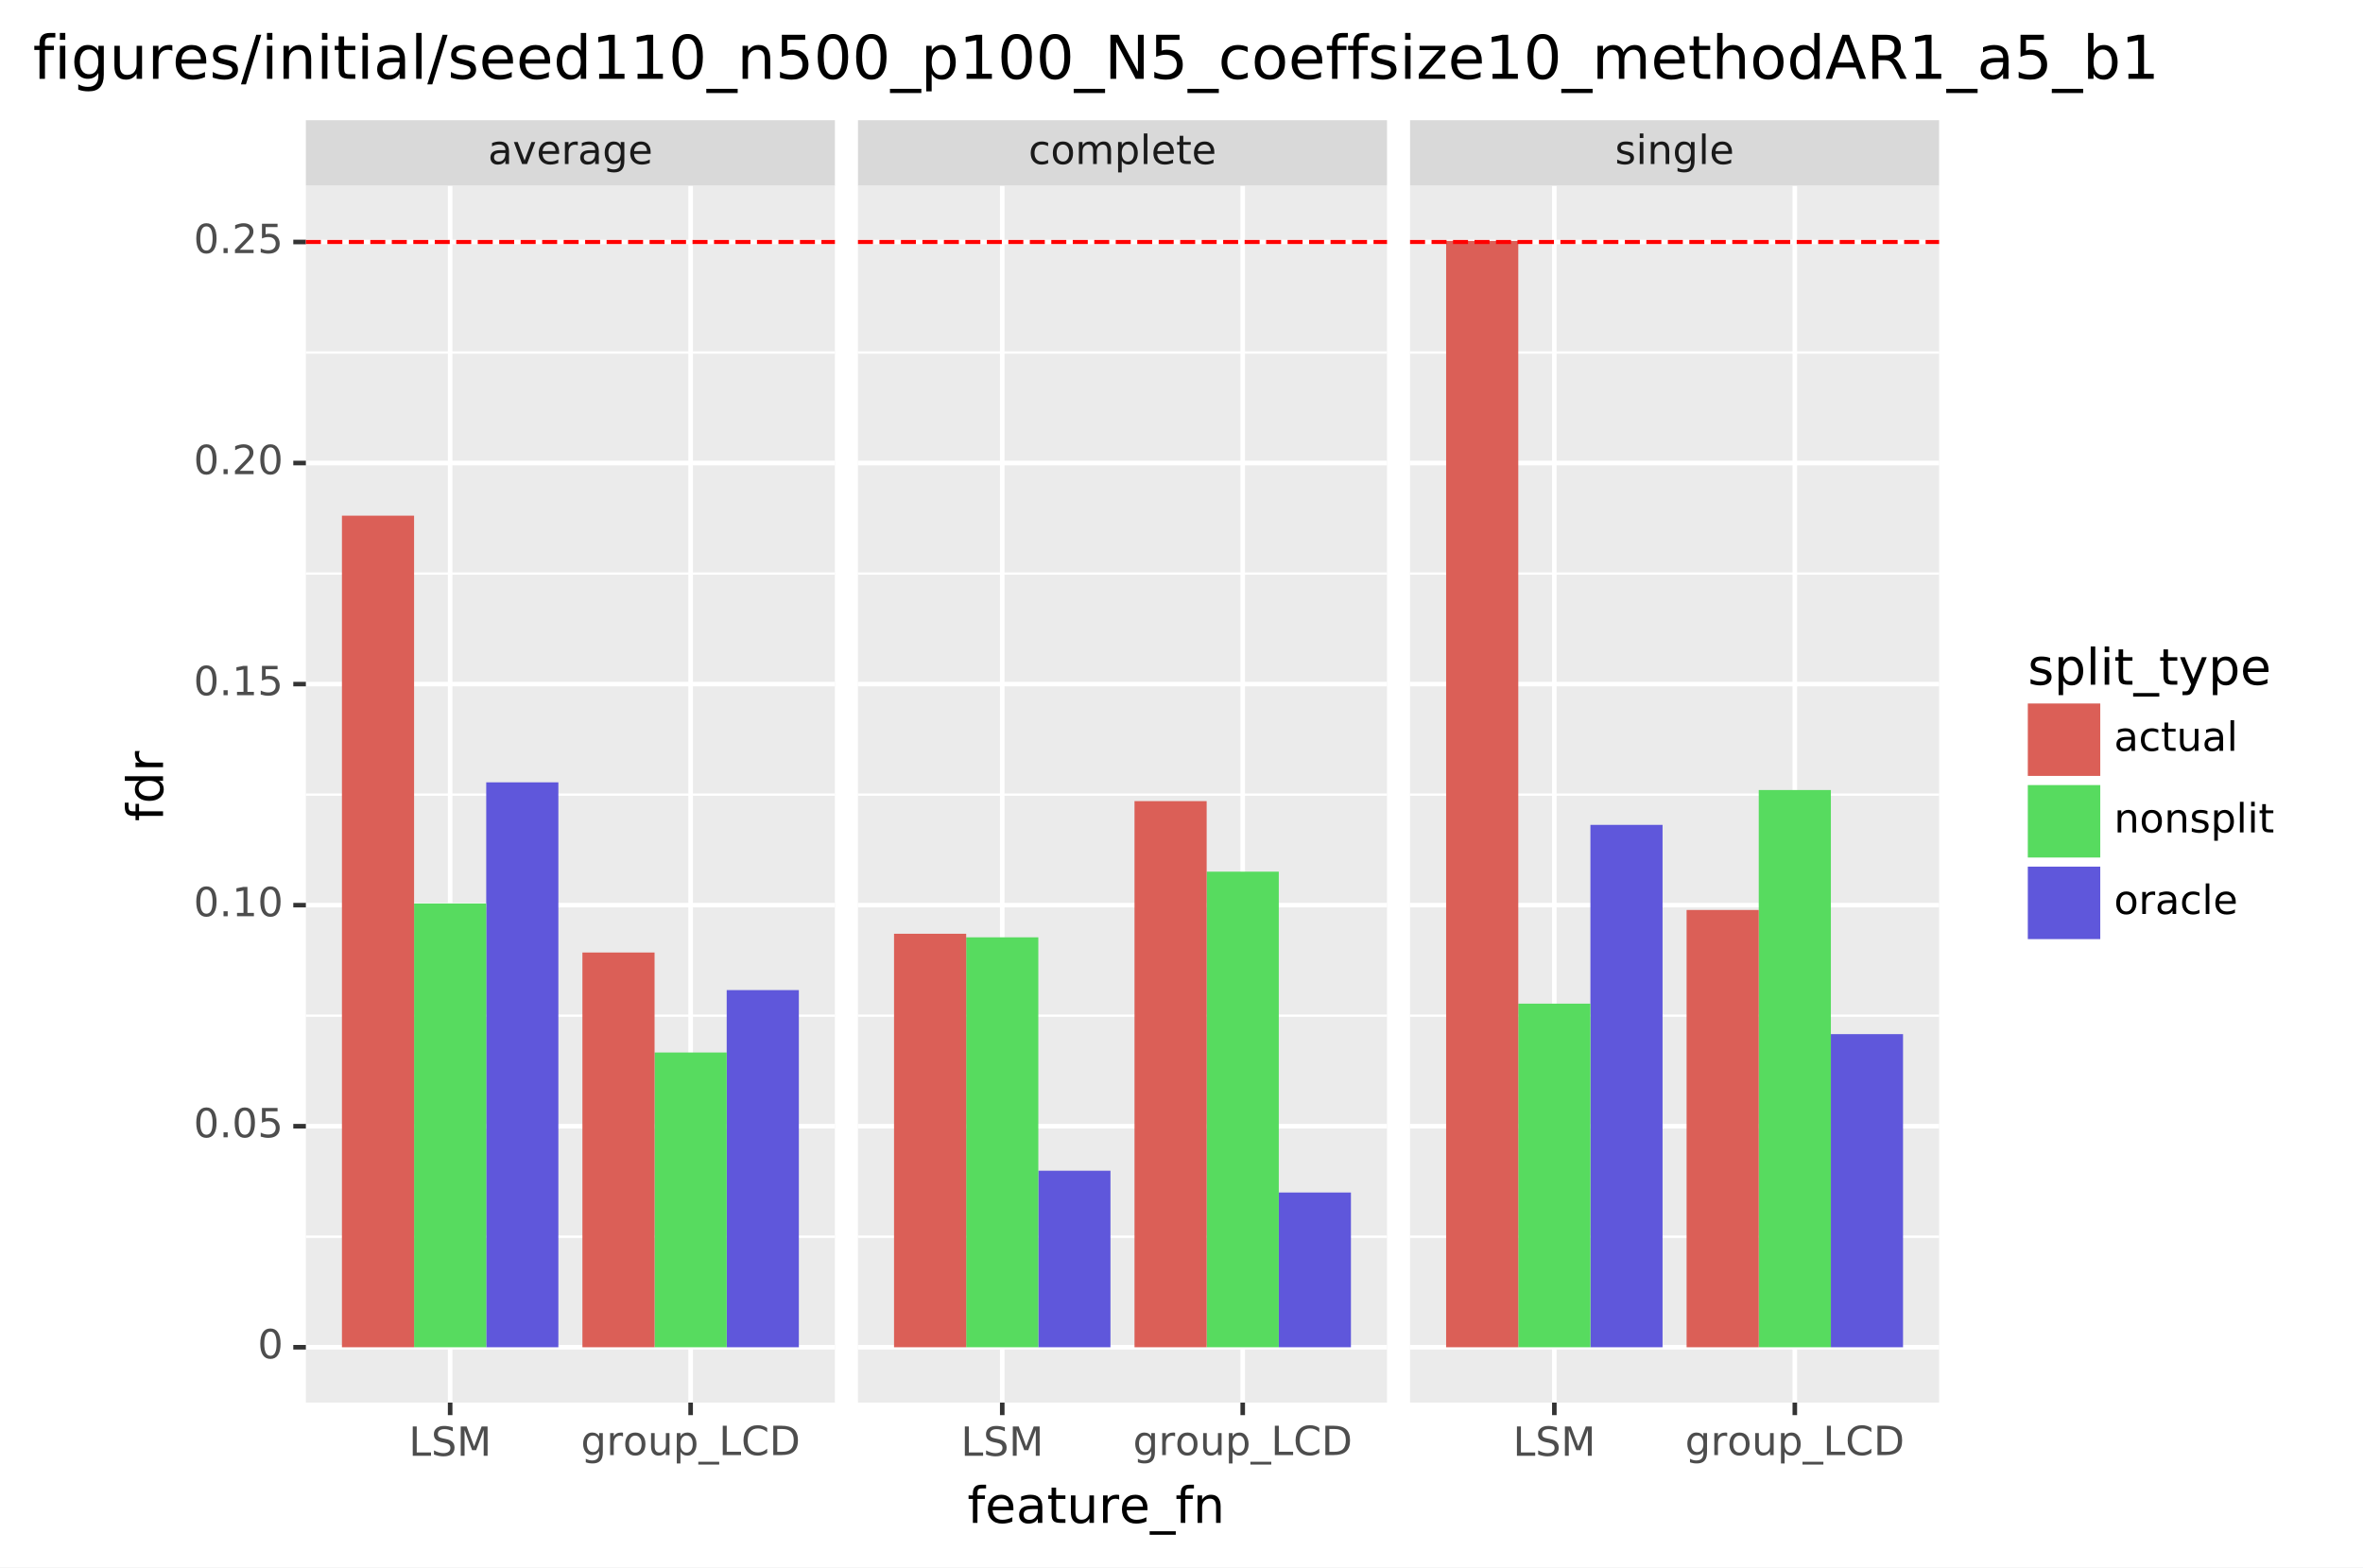 <?xml version="1.0" encoding="utf-8" standalone="no"?>
<!DOCTYPE svg PUBLIC "-//W3C//DTD SVG 1.1//EN"
  "http://www.w3.org/Graphics/SVG/1.1/DTD/svg11.dtd">
<!-- Created with matplotlib (https://matplotlib.org/) -->
<svg height="342.809pt" version="1.1" viewBox="0 0 516.69 342.809" width="516.69pt" xmlns="http://www.w3.org/2000/svg" xmlns:xlink="http://www.w3.org/1999/xlink">
 <rect x="0" y="0" width="516.69" height="342.809" fill="#808080" stroke="none"/>
 <defs>
  <style type="text/css">
*{stroke-linecap:butt;stroke-linejoin:round;}
  </style>
 </defs>
 <g id="figure_1">
  <g id="patch_1">
   <path d="M 0 342.809 
L 516.69 342.809 
L 516.69 0 
L 0 0 
z
" style="fill:#ffffff;stroke:#ffffff;stroke-linejoin:miter;"/>
  </g>
  <g id="axes_1">
   <g id="patch_2">
    <path d="M 66.881 306.701 
L 182.561 306.701 
L 182.561 40.589 
L 66.881 40.589 
z
" style="fill:#ebebeb;"/>
   </g>
   <g id="matplotlib.axis_1">
    <g id="xtick_1">
     <g id="line2d_1">
      <path clip-path="url(#p4bbcabe773)" d="M 98.43 306.701 
L 98.43 40.589 
" style="fill:none;stroke:#ffffff;"/>
     </g>
     <g id="line2d_2">
      <path d="M 98.43 306.701 
" style="fill:none;stroke:#333333;stroke-width:1.5;"/>
      <defs>
       <path d="M 0 0 
L 0 2.75 
" id="mc45e9bd223" style="stroke:#333333;"/>
      </defs>
      <g>
       <use style="fill:#333333;stroke:#333333;" x="98.43" xlink:href="#mc45e9bd223" y="306.701"/>
      </g>
     </g>
     <g id="text_1">
      <!-- LSM -->
      <defs>
       <path d="M 9.812 72.906 
L 19.672 72.906 
L 19.672 8.297 
L 55.172 8.297 
L 55.172 0 
L 9.812 0 
z
" id="DejaVuSans-76"/>
       <path d="M 53.516 70.516 
L 53.516 60.891 
Q 47.906 63.578 42.922 64.891 
Q 37.938 66.219 33.297 66.219 
Q 25.25 66.219 20.875 63.094 
Q 16.5 59.969 16.5 54.203 
Q 16.5 49.359 19.406 46.891 
Q 22.312 44.438 30.422 42.922 
L 36.375 41.703 
Q 47.406 39.594 52.656 34.297 
Q 57.906 29 57.906 20.125 
Q 57.906 9.516 50.797 4.047 
Q 43.703 -1.422 29.984 -1.422 
Q 24.812 -1.422 18.969 -0.25 
Q 13.141 0.922 6.891 3.219 
L 6.891 13.375 
Q 12.891 10.016 18.656 8.297 
Q 24.422 6.594 29.984 6.594 
Q 38.422 6.594 43.016 9.906 
Q 47.609 13.234 47.609 19.391 
Q 47.609 24.75 44.312 27.781 
Q 41.016 30.812 33.5 32.328 
L 27.484 33.5 
Q 16.453 35.688 11.516 40.375 
Q 6.594 45.062 6.594 53.422 
Q 6.594 63.094 13.406 68.656 
Q 20.219 74.219 32.172 74.219 
Q 37.312 74.219 42.625 73.281 
Q 47.953 72.359 53.516 70.516 
z
" id="DejaVuSans-83"/>
       <path d="M 9.812 72.906 
L 24.516 72.906 
L 43.109 23.297 
L 61.812 72.906 
L 76.516 72.906 
L 76.516 0 
L 66.891 0 
L 66.891 64.016 
L 48.094 14.016 
L 38.188 14.016 
L 19.391 64.016 
L 19.391 0 
L 9.812 0 
z
" id="DejaVuSans-77"/>
      </defs>
      <g style="fill:#4d4d4d;" transform="translate(89.389 318.338)scale(0.088 -0.088)">
       <use xlink:href="#DejaVuSans-76"/>
       <use x="55.713" xlink:href="#DejaVuSans-83"/>
       <use x="119.189" xlink:href="#DejaVuSans-77"/>
      </g>
     </g>
    </g>
    <g id="xtick_2">
     <g id="line2d_3">
      <path clip-path="url(#p4bbcabe773)" d="M 151.012 306.701 
L 151.012 40.589 
" style="fill:none;stroke:#ffffff;"/>
     </g>
     <g id="line2d_4">
      <path d="M 151.012 306.701 
" style="fill:none;stroke:#333333;stroke-width:1.5;"/>
      <g>
       <use style="fill:#333333;stroke:#333333;" x="151.012" xlink:href="#mc45e9bd223" y="306.701"/>
      </g>
     </g>
     <g id="text_2">
      <!-- group_LCD -->
      <defs>
       <path d="M 45.406 27.984 
Q 45.406 37.75 41.375 43.109 
Q 37.359 48.484 30.078 48.484 
Q 22.859 48.484 18.828 43.109 
Q 14.797 37.75 14.797 27.984 
Q 14.797 18.266 18.828 12.891 
Q 22.859 7.516 30.078 7.516 
Q 37.359 7.516 41.375 12.891 
Q 45.406 18.266 45.406 27.984 
z
M 54.391 6.781 
Q 54.391 -7.172 48.188 -13.984 
Q 42 -20.797 29.203 -20.797 
Q 24.469 -20.797 20.266 -20.094 
Q 16.062 -19.391 12.109 -17.922 
L 12.109 -9.188 
Q 16.062 -11.328 19.922 -12.344 
Q 23.781 -13.375 27.781 -13.375 
Q 36.625 -13.375 41.016 -8.766 
Q 45.406 -4.156 45.406 5.172 
L 45.406 9.625 
Q 42.625 4.781 38.281 2.391 
Q 33.938 0 27.875 0 
Q 17.828 0 11.672 7.656 
Q 5.516 15.328 5.516 27.984 
Q 5.516 40.672 11.672 48.328 
Q 17.828 56 27.875 56 
Q 33.938 56 38.281 53.609 
Q 42.625 51.219 45.406 46.391 
L 45.406 54.688 
L 54.391 54.688 
z
" id="DejaVuSans-103"/>
       <path d="M 41.109 46.297 
Q 39.594 47.172 37.812 47.578 
Q 36.031 48 33.891 48 
Q 26.266 48 22.188 43.047 
Q 18.109 38.094 18.109 28.812 
L 18.109 0 
L 9.078 0 
L 9.078 54.688 
L 18.109 54.688 
L 18.109 46.188 
Q 20.953 51.172 25.484 53.578 
Q 30.031 56 36.531 56 
Q 37.453 56 38.578 55.875 
Q 39.703 55.766 41.062 55.516 
z
" id="DejaVuSans-114"/>
       <path d="M 30.609 48.391 
Q 23.391 48.391 19.188 42.75 
Q 14.984 37.109 14.984 27.297 
Q 14.984 17.484 19.156 11.844 
Q 23.344 6.203 30.609 6.203 
Q 37.797 6.203 41.984 11.859 
Q 46.188 17.531 46.188 27.297 
Q 46.188 37.016 41.984 42.703 
Q 37.797 48.391 30.609 48.391 
z
M 30.609 56 
Q 42.328 56 49.016 48.375 
Q 55.719 40.766 55.719 27.297 
Q 55.719 13.875 49.016 6.219 
Q 42.328 -1.422 30.609 -1.422 
Q 18.844 -1.422 12.172 6.219 
Q 5.516 13.875 5.516 27.297 
Q 5.516 40.766 12.172 48.375 
Q 18.844 56 30.609 56 
z
" id="DejaVuSans-111"/>
       <path d="M 8.5 21.578 
L 8.5 54.688 
L 17.484 54.688 
L 17.484 21.922 
Q 17.484 14.156 20.5 10.266 
Q 23.531 6.391 29.594 6.391 
Q 36.859 6.391 41.078 11.031 
Q 45.312 15.672 45.312 23.688 
L 45.312 54.688 
L 54.297 54.688 
L 54.297 0 
L 45.312 0 
L 45.312 8.406 
Q 42.047 3.422 37.719 1 
Q 33.406 -1.422 27.688 -1.422 
Q 18.266 -1.422 13.375 4.438 
Q 8.5 10.297 8.5 21.578 
z
M 31.109 56 
z
" id="DejaVuSans-117"/>
       <path d="M 18.109 8.203 
L 18.109 -20.797 
L 9.078 -20.797 
L 9.078 54.688 
L 18.109 54.688 
L 18.109 46.391 
Q 20.953 51.266 25.266 53.625 
Q 29.594 56 35.594 56 
Q 45.562 56 51.781 48.094 
Q 58.016 40.188 58.016 27.297 
Q 58.016 14.406 51.781 6.484 
Q 45.562 -1.422 35.594 -1.422 
Q 29.594 -1.422 25.266 0.953 
Q 20.953 3.328 18.109 8.203 
z
M 48.688 27.297 
Q 48.688 37.203 44.609 42.844 
Q 40.531 48.484 33.406 48.484 
Q 26.266 48.484 22.188 42.844 
Q 18.109 37.203 18.109 27.297 
Q 18.109 17.391 22.188 11.75 
Q 26.266 6.109 33.406 6.109 
Q 40.531 6.109 44.609 11.75 
Q 48.688 17.391 48.688 27.297 
z
" id="DejaVuSans-112"/>
       <path d="M 50.984 -16.609 
L 50.984 -23.578 
L -0.984 -23.578 
L -0.984 -16.609 
z
" id="DejaVuSans-95"/>
       <path d="M 64.406 67.281 
L 64.406 56.891 
Q 59.422 61.531 53.781 63.812 
Q 48.141 66.109 41.797 66.109 
Q 29.297 66.109 22.656 58.469 
Q 16.016 50.828 16.016 36.375 
Q 16.016 21.969 22.656 14.328 
Q 29.297 6.688 41.797 6.688 
Q 48.141 6.688 53.781 8.984 
Q 59.422 11.281 64.406 15.922 
L 64.406 5.609 
Q 59.234 2.094 53.438 0.328 
Q 47.656 -1.422 41.219 -1.422 
Q 24.656 -1.422 15.125 8.703 
Q 5.609 18.844 5.609 36.375 
Q 5.609 53.953 15.125 64.078 
Q 24.656 74.219 41.219 74.219 
Q 47.75 74.219 53.531 72.484 
Q 59.328 70.75 64.406 67.281 
z
" id="DejaVuSans-67"/>
       <path d="M 19.672 64.797 
L 19.672 8.109 
L 31.594 8.109 
Q 46.688 8.109 53.688 14.938 
Q 60.688 21.781 60.688 36.531 
Q 60.688 51.172 53.688 57.984 
Q 46.688 64.797 31.594 64.797 
z
M 9.812 72.906 
L 30.078 72.906 
Q 51.266 72.906 61.172 64.094 
Q 71.094 55.281 71.094 36.531 
Q 71.094 17.672 61.125 8.828 
Q 51.172 0 30.078 0 
L 9.812 0 
z
" id="DejaVuSans-68"/>
      </defs>
      <g style="fill:#4d4d4d;" transform="translate(127.025 318.182)scale(0.088 -0.088)">
       <use xlink:href="#DejaVuSans-103"/>
       <use x="63.477" xlink:href="#DejaVuSans-114"/>
       <use x="104.559" xlink:href="#DejaVuSans-111"/>
       <use x="165.74" xlink:href="#DejaVuSans-117"/>
       <use x="229.119" xlink:href="#DejaVuSans-112"/>
       <use x="292.596" xlink:href="#DejaVuSans-95"/>
       <use x="342.596" xlink:href="#DejaVuSans-76"/>
       <use x="398.309" xlink:href="#DejaVuSans-67"/>
       <use x="468.133" xlink:href="#DejaVuSans-68"/>
      </g>
     </g>
    </g>
   </g>
   <g id="matplotlib.axis_2">
    <g id="ytick_1">
     <g id="line2d_5">
      <path clip-path="url(#p4bbcabe773)" d="M 66.881 294.605 
L 182.561 294.605 
" style="fill:none;stroke:#ffffff;"/>
     </g>
     <g id="line2d_6">
      <path d="M 66.881 294.605 
" style="fill:none;stroke:#333333;stroke-width:1.5;"/>
      <defs>
       <path d="M 0 0 
L -2.75 0 
" id="m8aabaeb63d" style="stroke:#333333;"/>
      </defs>
      <g>
       <use style="fill:#333333;stroke:#333333;" x="66.881" xlink:href="#m8aabaeb63d" y="294.605"/>
      </g>
     </g>
     <g id="text_3">
      <!-- 0 -->
      <defs>
       <path d="M 31.781 66.406 
Q 24.172 66.406 20.328 58.906 
Q 16.5 51.422 16.5 36.375 
Q 16.5 21.391 20.328 13.891 
Q 24.172 6.391 31.781 6.391 
Q 39.453 6.391 43.281 13.891 
Q 47.125 21.391 47.125 36.375 
Q 47.125 51.422 43.281 58.906 
Q 39.453 66.406 31.781 66.406 
z
M 31.781 74.219 
Q 44.047 74.219 50.516 64.516 
Q 56.984 54.828 56.984 36.375 
Q 56.984 17.969 50.516 8.266 
Q 44.047 -1.422 31.781 -1.422 
Q 19.531 -1.422 13.062 8.266 
Q 6.594 17.969 6.594 36.375 
Q 6.594 54.828 13.062 64.516 
Q 19.531 74.219 31.781 74.219 
z
" id="DejaVuSans-48"/>
      </defs>
      <g style="fill:#4d4d4d;" transform="translate(56.332 297.033)scale(0.088 -0.088)">
       <use xlink:href="#DejaVuSans-48"/>
      </g>
     </g>
    </g>
    <g id="ytick_2">
     <g id="line2d_7">
      <path clip-path="url(#p4bbcabe773)" d="M 66.881 246.267 
L 182.561 246.267 
" style="fill:none;stroke:#ffffff;"/>
     </g>
     <g id="line2d_8">
      <path d="M 66.881 246.267 
" style="fill:none;stroke:#333333;stroke-width:1.5;"/>
      <g>
       <use style="fill:#333333;stroke:#333333;" x="66.881" xlink:href="#m8aabaeb63d" y="246.267"/>
      </g>
     </g>
     <g id="text_4">
      <!-- 0.05 -->
      <defs>
       <path d="M 10.688 12.406 
L 21 12.406 
L 21 0 
L 10.688 0 
z
" id="DejaVuSans-46"/>
       <path d="M 10.797 72.906 
L 49.516 72.906 
L 49.516 64.594 
L 19.828 64.594 
L 19.828 46.734 
Q 21.969 47.469 24.109 47.828 
Q 26.266 48.188 28.422 48.188 
Q 40.625 48.188 47.75 41.5 
Q 54.891 34.812 54.891 23.391 
Q 54.891 11.625 47.562 5.094 
Q 40.234 -1.422 26.906 -1.422 
Q 22.312 -1.422 17.547 -0.641 
Q 12.797 0.141 7.719 1.703 
L 7.719 11.625 
Q 12.109 9.234 16.797 8.062 
Q 21.484 6.891 26.703 6.891 
Q 35.156 6.891 40.078 11.328 
Q 45.016 15.766 45.016 23.391 
Q 45.016 31 40.078 35.438 
Q 35.156 39.891 26.703 39.891 
Q 22.75 39.891 18.812 39.016 
Q 14.891 38.141 10.797 36.281 
z
" id="DejaVuSans-53"/>
      </defs>
      <g style="fill:#4d4d4d;" transform="translate(42.337 248.695)scale(0.088 -0.088)">
       <use xlink:href="#DejaVuSans-48"/>
       <use x="63.623" xlink:href="#DejaVuSans-46"/>
       <use x="95.41" xlink:href="#DejaVuSans-48"/>
       <use x="159.033" xlink:href="#DejaVuSans-53"/>
      </g>
     </g>
    </g>
    <g id="ytick_3">
     <g id="line2d_9">
      <path clip-path="url(#p4bbcabe773)" d="M 66.881 197.929 
L 182.561 197.929 
" style="fill:none;stroke:#ffffff;"/>
     </g>
     <g id="line2d_10">
      <path d="M 66.881 197.929 
" style="fill:none;stroke:#333333;stroke-width:1.5;"/>
      <g>
       <use style="fill:#333333;stroke:#333333;" x="66.881" xlink:href="#m8aabaeb63d" y="197.929"/>
      </g>
     </g>
     <g id="text_5">
      <!-- 0.10 -->
      <defs>
       <path d="M 12.406 8.297 
L 28.516 8.297 
L 28.516 63.922 
L 10.984 60.406 
L 10.984 69.391 
L 28.422 72.906 
L 38.281 72.906 
L 38.281 8.297 
L 54.391 8.297 
L 54.391 0 
L 12.406 0 
z
" id="DejaVuSans-49"/>
      </defs>
      <g style="fill:#4d4d4d;" transform="translate(42.337 200.357)scale(0.088 -0.088)">
       <use xlink:href="#DejaVuSans-48"/>
       <use x="63.623" xlink:href="#DejaVuSans-46"/>
       <use x="95.41" xlink:href="#DejaVuSans-49"/>
       <use x="159.033" xlink:href="#DejaVuSans-48"/>
      </g>
     </g>
    </g>
    <g id="ytick_4">
     <g id="line2d_11">
      <path clip-path="url(#p4bbcabe773)" d="M 66.881 149.591 
L 182.561 149.591 
" style="fill:none;stroke:#ffffff;"/>
     </g>
     <g id="line2d_12">
      <path d="M 66.881 149.591 
" style="fill:none;stroke:#333333;stroke-width:1.5;"/>
      <g>
       <use style="fill:#333333;stroke:#333333;" x="66.881" xlink:href="#m8aabaeb63d" y="149.591"/>
      </g>
     </g>
     <g id="text_6">
      <!-- 0.15 -->
      <g style="fill:#4d4d4d;" transform="translate(42.337 152.019)scale(0.088 -0.088)">
       <use xlink:href="#DejaVuSans-48"/>
       <use x="63.623" xlink:href="#DejaVuSans-46"/>
       <use x="95.41" xlink:href="#DejaVuSans-49"/>
       <use x="159.033" xlink:href="#DejaVuSans-53"/>
      </g>
     </g>
    </g>
    <g id="ytick_5">
     <g id="line2d_13">
      <path clip-path="url(#p4bbcabe773)" d="M 66.881 101.253 
L 182.561 101.253 
" style="fill:none;stroke:#ffffff;"/>
     </g>
     <g id="line2d_14">
      <path d="M 66.881 101.253 
" style="fill:none;stroke:#333333;stroke-width:1.5;"/>
      <g>
       <use style="fill:#333333;stroke:#333333;" x="66.881" xlink:href="#m8aabaeb63d" y="101.253"/>
      </g>
     </g>
     <g id="text_7">
      <!-- 0.20 -->
      <defs>
       <path d="M 19.188 8.297 
L 53.609 8.297 
L 53.609 0 
L 7.328 0 
L 7.328 8.297 
Q 12.938 14.109 22.625 23.891 
Q 32.328 33.688 34.812 36.531 
Q 39.547 41.844 41.422 45.531 
Q 43.312 49.219 43.312 52.781 
Q 43.312 58.594 39.234 62.25 
Q 35.156 65.922 28.609 65.922 
Q 23.969 65.922 18.812 64.312 
Q 13.672 62.703 7.812 59.422 
L 7.812 69.391 
Q 13.766 71.781 18.938 73 
Q 24.125 74.219 28.422 74.219 
Q 39.75 74.219 46.484 68.547 
Q 53.219 62.891 53.219 53.422 
Q 53.219 48.922 51.531 44.891 
Q 49.859 40.875 45.406 35.406 
Q 44.188 33.984 37.641 27.219 
Q 31.109 20.453 19.188 8.297 
z
" id="DejaVuSans-50"/>
      </defs>
      <g style="fill:#4d4d4d;" transform="translate(42.337 103.681)scale(0.088 -0.088)">
       <use xlink:href="#DejaVuSans-48"/>
       <use x="63.623" xlink:href="#DejaVuSans-46"/>
       <use x="95.41" xlink:href="#DejaVuSans-50"/>
       <use x="159.033" xlink:href="#DejaVuSans-48"/>
      </g>
     </g>
    </g>
    <g id="ytick_6">
     <g id="line2d_15">
      <path clip-path="url(#p4bbcabe773)" d="M 66.881 52.915 
L 182.561 52.915 
" style="fill:none;stroke:#ffffff;"/>
     </g>
     <g id="line2d_16">
      <path d="M 66.881 52.915 
" style="fill:none;stroke:#333333;stroke-width:1.5;"/>
      <g>
       <use style="fill:#333333;stroke:#333333;" x="66.881" xlink:href="#m8aabaeb63d" y="52.915"/>
      </g>
     </g>
     <g id="text_8">
      <!-- 0.25 -->
      <g style="fill:#4d4d4d;" transform="translate(42.337 55.343)scale(0.088 -0.088)">
       <use xlink:href="#DejaVuSans-48"/>
       <use x="63.623" xlink:href="#DejaVuSans-46"/>
       <use x="95.41" xlink:href="#DejaVuSans-50"/>
       <use x="159.033" xlink:href="#DejaVuSans-53"/>
      </g>
     </g>
    </g>
    <g id="ytick_7">
     <g id="line2d_17">
      <path clip-path="url(#p4bbcabe773)" d="M 66.881 270.436 
L 182.561 270.436 
" style="fill:none;stroke:#ffffff;stroke-width:0.5;"/>
     </g>
    </g>
    <g id="ytick_8">
     <g id="line2d_18">
      <path clip-path="url(#p4bbcabe773)" d="M 66.881 222.098 
L 182.561 222.098 
" style="fill:none;stroke:#ffffff;stroke-width:0.5;"/>
     </g>
    </g>
    <g id="ytick_9">
     <g id="line2d_19">
      <path clip-path="url(#p4bbcabe773)" d="M 66.881 173.76 
L 182.561 173.76 
" style="fill:none;stroke:#ffffff;stroke-width:0.5;"/>
     </g>
    </g>
    <g id="ytick_10">
     <g id="line2d_20">
      <path clip-path="url(#p4bbcabe773)" d="M 66.881 125.422 
L 182.561 125.422 
" style="fill:none;stroke:#ffffff;stroke-width:0.5;"/>
     </g>
    </g>
    <g id="ytick_11">
     <g id="line2d_21">
      <path clip-path="url(#p4bbcabe773)" d="M 66.881 77.084 
L 182.561 77.084 
" style="fill:none;stroke:#ffffff;stroke-width:0.5;"/>
     </g>
    </g>
    <g id="text_9">
     <!-- fdr -->
     <defs>
      <path d="M 37.109 75.984 
L 37.109 68.5 
L 28.516 68.5 
Q 23.688 68.5 21.797 66.547 
Q 19.922 64.594 19.922 59.516 
L 19.922 54.688 
L 34.719 54.688 
L 34.719 47.703 
L 19.922 47.703 
L 19.922 0 
L 10.891 0 
L 10.891 47.703 
L 2.297 47.703 
L 2.297 54.688 
L 10.891 54.688 
L 10.891 58.5 
Q 10.891 67.625 15.141 71.797 
Q 19.391 75.984 28.609 75.984 
z
" id="DejaVuSans-102"/>
      <path d="M 45.406 46.391 
L 45.406 75.984 
L 54.391 75.984 
L 54.391 0 
L 45.406 0 
L 45.406 8.203 
Q 42.578 3.328 38.25 0.953 
Q 33.938 -1.422 27.875 -1.422 
Q 17.969 -1.422 11.734 6.484 
Q 5.516 14.406 5.516 27.297 
Q 5.516 40.188 11.734 48.094 
Q 17.969 56 27.875 56 
Q 33.938 56 38.25 53.625 
Q 42.578 51.266 45.406 46.391 
z
M 14.797 27.297 
Q 14.797 17.391 18.875 11.75 
Q 22.953 6.109 30.078 6.109 
Q 37.203 6.109 41.297 11.75 
Q 45.406 17.391 45.406 27.297 
Q 45.406 37.203 41.297 42.844 
Q 37.203 48.484 30.078 48.484 
Q 22.953 48.484 18.875 42.844 
Q 14.797 37.203 14.797 27.297 
z
" id="DejaVuSans-100"/>
     </defs>
     <g transform="translate(35.649 179.606)rotate(-90)scale(0.11 -0.11)">
      <use xlink:href="#DejaVuSans-102"/>
      <use x="35.205" xlink:href="#DejaVuSans-100"/>
      <use x="98.682" xlink:href="#DejaVuSans-114"/>
     </g>
    </g>
   </g>
   <g id="PolyCollection_1">
    <path clip-path="url(#p4bbcabe773)" d="M 106.317 294.605 
L 106.317 171.075 
L 122.092 171.075 
L 122.092 294.605 
z
" style="fill:#5f57db;"/>
    <path clip-path="url(#p4bbcabe773)" d="M 90.543 294.605 
L 90.543 197.563 
L 106.317 197.563 
L 106.317 294.605 
z
" style="fill:#57db5f;"/>
    <path clip-path="url(#p4bbcabe773)" d="M 74.768 294.605 
L 74.768 112.762 
L 90.543 112.762 
L 90.543 294.605 
z
" style="fill:#db5f57;"/>
    <path clip-path="url(#p4bbcabe773)" d="M 158.899 294.605 
L 158.899 216.505 
L 174.674 216.505 
L 174.674 294.605 
z
" style="fill:#5f57db;"/>
    <path clip-path="url(#p4bbcabe773)" d="M 143.125 294.605 
L 143.125 230.154 
L 158.899 230.154 
L 158.899 294.605 
z
" style="fill:#57db5f;"/>
    <path clip-path="url(#p4bbcabe773)" d="M 127.35 294.605 
L 127.35 208.287 
L 143.125 208.287 
L 143.125 294.605 
z
" style="fill:#db5f57;"/>
   </g>
   <g id="LineCollection_1">
    <path clip-path="url(#p4bbcabe773)" d="M 66.881 52.915 
L 182.561 52.915 
" style="fill:none;stroke:#ff0000;stroke-dasharray:3.279,1.418;stroke-dashoffset:0;stroke-width:0.886;"/>
   </g>
   <g id="patch_3">
    <path d="M 66.881 40.589 
L 182.561 40.589 
L 182.561 26.289 
L 66.881 26.289 
z
" style="fill:#d9d9d9;"/>
   </g>
   <g id="text_10">
    <!-- average -->
    <defs>
     <path d="M 34.281 27.484 
Q 23.391 27.484 19.188 25 
Q 14.984 22.516 14.984 16.5 
Q 14.984 11.719 18.141 8.906 
Q 21.297 6.109 26.703 6.109 
Q 34.188 6.109 38.703 11.406 
Q 43.219 16.703 43.219 25.484 
L 43.219 27.484 
z
M 52.203 31.203 
L 52.203 0 
L 43.219 0 
L 43.219 8.297 
Q 40.141 3.328 35.547 0.953 
Q 30.953 -1.422 24.312 -1.422 
Q 15.922 -1.422 10.953 3.297 
Q 6 8.016 6 15.922 
Q 6 25.141 12.172 29.828 
Q 18.359 34.516 30.609 34.516 
L 43.219 34.516 
L 43.219 35.406 
Q 43.219 41.609 39.141 45 
Q 35.062 48.391 27.688 48.391 
Q 23 48.391 18.547 47.266 
Q 14.109 46.141 10.016 43.891 
L 10.016 52.203 
Q 14.938 54.109 19.578 55.047 
Q 24.219 56 28.609 56 
Q 40.484 56 46.344 49.844 
Q 52.203 43.703 52.203 31.203 
z
" id="DejaVuSans-97"/>
     <path d="M 2.984 54.688 
L 12.5 54.688 
L 29.594 8.797 
L 46.688 54.688 
L 56.203 54.688 
L 35.688 0 
L 23.484 0 
z
" id="DejaVuSans-118"/>
     <path d="M 56.203 29.594 
L 56.203 25.203 
L 14.891 25.203 
Q 15.484 15.922 20.484 11.062 
Q 25.484 6.203 34.422 6.203 
Q 39.594 6.203 44.453 7.469 
Q 49.312 8.734 54.109 11.281 
L 54.109 2.781 
Q 49.266 0.734 44.188 -0.344 
Q 39.109 -1.422 33.891 -1.422 
Q 20.797 -1.422 13.156 6.188 
Q 5.516 13.812 5.516 26.812 
Q 5.516 40.234 12.766 48.109 
Q 20.016 56 32.328 56 
Q 43.359 56 49.781 48.891 
Q 56.203 41.797 56.203 29.594 
z
M 47.219 32.234 
Q 47.125 39.594 43.094 43.984 
Q 39.062 48.391 32.422 48.391 
Q 24.906 48.391 20.391 44.141 
Q 15.875 39.891 15.188 32.172 
z
" id="DejaVuSans-101"/>
    </defs>
    <g style="fill:#1a1a1a;" transform="translate(106.707 35.867)scale(0.088 -0.088)">
     <use xlink:href="#DejaVuSans-97"/>
     <use x="61.279" xlink:href="#DejaVuSans-118"/>
     <use x="120.459" xlink:href="#DejaVuSans-101"/>
     <use x="181.982" xlink:href="#DejaVuSans-114"/>
     <use x="223.096" xlink:href="#DejaVuSans-97"/>
     <use x="284.375" xlink:href="#DejaVuSans-103"/>
     <use x="347.852" xlink:href="#DejaVuSans-101"/>
    </g>
   </g>
   <g id="patch_4">
    <path d="M 431.201 217.553 
L 509.49 217.553 
L 509.49 126.281 
L 431.201 126.281 
z
" style="fill:#ffffff;"/>
   </g>
   <g id="text_11">
    <!-- split_type -->
    <defs>
     <path d="M 44.281 53.078 
L 44.281 44.578 
Q 40.484 46.531 36.375 47.5 
Q 32.281 48.484 27.875 48.484 
Q 21.188 48.484 17.844 46.438 
Q 14.5 44.391 14.5 40.281 
Q 14.5 37.156 16.891 35.375 
Q 19.281 33.594 26.516 31.984 
L 29.594 31.297 
Q 39.156 29.25 43.188 25.516 
Q 47.219 21.781 47.219 15.094 
Q 47.219 7.469 41.188 3.016 
Q 35.156 -1.422 24.609 -1.422 
Q 20.219 -1.422 15.453 -0.562 
Q 10.688 0.297 5.422 2 
L 5.422 11.281 
Q 10.406 8.688 15.234 7.391 
Q 20.062 6.109 24.812 6.109 
Q 31.156 6.109 34.562 8.281 
Q 37.984 10.453 37.984 14.406 
Q 37.984 18.062 35.516 20.016 
Q 33.062 21.969 24.703 23.781 
L 21.578 24.516 
Q 13.234 26.266 9.516 29.906 
Q 5.812 33.547 5.812 39.891 
Q 5.812 47.609 11.281 51.797 
Q 16.75 56 26.812 56 
Q 31.781 56 36.172 55.266 
Q 40.578 54.547 44.281 53.078 
z
" id="DejaVuSans-115"/>
     <path d="M 9.422 75.984 
L 18.406 75.984 
L 18.406 0 
L 9.422 0 
z
" id="DejaVuSans-108"/>
     <path d="M 9.422 54.688 
L 18.406 54.688 
L 18.406 0 
L 9.422 0 
z
M 9.422 75.984 
L 18.406 75.984 
L 18.406 64.594 
L 9.422 64.594 
z
" id="DejaVuSans-105"/>
     <path d="M 18.312 70.219 
L 18.312 54.688 
L 36.812 54.688 
L 36.812 47.703 
L 18.312 47.703 
L 18.312 18.016 
Q 18.312 11.328 20.141 9.422 
Q 21.969 7.516 27.594 7.516 
L 36.812 7.516 
L 36.812 0 
L 27.594 0 
Q 17.188 0 13.234 3.875 
Q 9.281 7.766 9.281 18.016 
L 9.281 47.703 
L 2.688 47.703 
L 2.688 54.688 
L 9.281 54.688 
L 9.281 70.219 
z
" id="DejaVuSans-116"/>
     <path d="M 32.172 -5.078 
Q 28.375 -14.844 24.75 -17.812 
Q 21.141 -20.797 15.094 -20.797 
L 7.906 -20.797 
L 7.906 -13.281 
L 13.188 -13.281 
Q 16.891 -13.281 18.938 -11.516 
Q 21 -9.766 23.484 -3.219 
L 25.094 0.875 
L 2.984 54.688 
L 12.5 54.688 
L 29.594 11.922 
L 46.688 54.688 
L 56.203 54.688 
z
" id="DejaVuSans-121"/>
    </defs>
    <g transform="translate(443.401 149.722)scale(0.11 -0.11)">
     <use xlink:href="#DejaVuSans-115"/>
     <use x="52.1" xlink:href="#DejaVuSans-112"/>
     <use x="115.576" xlink:href="#DejaVuSans-108"/>
     <use x="143.359" xlink:href="#DejaVuSans-105"/>
     <use x="171.143" xlink:href="#DejaVuSans-116"/>
     <use x="210.352" xlink:href="#DejaVuSans-95"/>
     <use x="260.352" xlink:href="#DejaVuSans-116"/>
     <use x="299.561" xlink:href="#DejaVuSans-121"/>
     <use x="358.74" xlink:href="#DejaVuSans-112"/>
     <use x="422.217" xlink:href="#DejaVuSans-101"/>
    </g>
   </g>
   <g id="patch_5">
    <path clip-path="url(#p578713d238)" d="M 443.401 169.673 
L 459.241 169.673 
L 459.241 153.833 
L 443.401 153.833 
z
" style="fill:#f2f2f2;"/>
   </g>
   <g id="patch_6">
    <path clip-path="url(#p578713d238)" d="M 443.401 169.673 
L 459.241 169.673 
L 459.241 153.833 
L 443.401 153.833 
z
" style="fill:#db5f57;"/>
   </g>
   <g id="text_12">
    <!-- actual -->
    <defs>
     <path d="M 48.781 52.594 
L 48.781 44.188 
Q 44.969 46.297 41.141 47.344 
Q 37.312 48.391 33.406 48.391 
Q 24.656 48.391 19.812 42.844 
Q 14.984 37.312 14.984 27.297 
Q 14.984 17.281 19.812 11.734 
Q 24.656 6.203 33.406 6.203 
Q 37.312 6.203 41.141 7.25 
Q 44.969 8.297 48.781 10.406 
L 48.781 2.094 
Q 45.016 0.344 40.984 -0.531 
Q 36.969 -1.422 32.422 -1.422 
Q 20.062 -1.422 12.781 6.344 
Q 5.516 14.109 5.516 27.297 
Q 5.516 40.672 12.859 48.328 
Q 20.219 56 33.016 56 
Q 37.156 56 41.109 55.141 
Q 45.062 54.297 48.781 52.594 
z
" id="DejaVuSans-99"/>
    </defs>
    <g transform="translate(462.241 164.181)scale(0.088 -0.088)">
     <use xlink:href="#DejaVuSans-97"/>
     <use x="61.279" xlink:href="#DejaVuSans-99"/>
     <use x="116.26" xlink:href="#DejaVuSans-116"/>
     <use x="155.469" xlink:href="#DejaVuSans-117"/>
     <use x="218.848" xlink:href="#DejaVuSans-97"/>
     <use x="280.127" xlink:href="#DejaVuSans-108"/>
    </g>
   </g>
   <g id="patch_7">
    <path clip-path="url(#p0f1df11edd)" d="M 443.401 187.513 
L 459.241 187.513 
L 459.241 171.673 
L 443.401 171.673 
z
" style="fill:#f2f2f2;"/>
   </g>
   <g id="patch_8">
    <path clip-path="url(#p0f1df11edd)" d="M 443.401 187.513 
L 459.241 187.513 
L 459.241 171.673 
L 443.401 171.673 
z
" style="fill:#57db5f;"/>
   </g>
   <g id="text_13">
    <!-- nonsplit -->
    <defs>
     <path d="M 54.891 33.016 
L 54.891 0 
L 45.906 0 
L 45.906 32.719 
Q 45.906 40.484 42.875 44.328 
Q 39.844 48.188 33.797 48.188 
Q 26.516 48.188 22.312 43.547 
Q 18.109 38.922 18.109 30.906 
L 18.109 0 
L 9.078 0 
L 9.078 54.688 
L 18.109 54.688 
L 18.109 46.188 
Q 21.344 51.125 25.703 53.562 
Q 30.078 56 35.797 56 
Q 45.219 56 50.047 50.172 
Q 54.891 44.344 54.891 33.016 
z
" id="DejaVuSans-110"/>
    </defs>
    <g transform="translate(462.241 182.021)scale(0.088 -0.088)">
     <use xlink:href="#DejaVuSans-110"/>
     <use x="63.379" xlink:href="#DejaVuSans-111"/>
     <use x="124.561" xlink:href="#DejaVuSans-110"/>
     <use x="187.939" xlink:href="#DejaVuSans-115"/>
     <use x="240.039" xlink:href="#DejaVuSans-112"/>
     <use x="303.516" xlink:href="#DejaVuSans-108"/>
     <use x="331.299" xlink:href="#DejaVuSans-105"/>
     <use x="359.082" xlink:href="#DejaVuSans-116"/>
    </g>
   </g>
   <g id="patch_9">
    <path clip-path="url(#p2a810b28fa)" d="M 443.401 205.353 
L 459.241 205.353 
L 459.241 189.513 
L 443.401 189.513 
z
" style="fill:#f2f2f2;"/>
   </g>
   <g id="patch_10">
    <path clip-path="url(#p2a810b28fa)" d="M 443.401 205.353 
L 459.241 205.353 
L 459.241 189.513 
L 443.401 189.513 
z
" style="fill:#5f57db;"/>
   </g>
   <g id="text_14">
    <!-- oracle -->
    <g transform="translate(462.241 199.861)scale(0.088 -0.088)">
     <use xlink:href="#DejaVuSans-111"/>
     <use x="61.182" xlink:href="#DejaVuSans-114"/>
     <use x="102.295" xlink:href="#DejaVuSans-97"/>
     <use x="163.574" xlink:href="#DejaVuSans-99"/>
     <use x="218.555" xlink:href="#DejaVuSans-108"/>
     <use x="246.338" xlink:href="#DejaVuSans-101"/>
    </g>
   </g>
  </g>
  <g id="axes_2">
   <g id="patch_11">
    <path d="M 187.601 306.701 
L 303.281 306.701 
L 303.281 40.589 
L 187.601 40.589 
z
" style="fill:#ebebeb;"/>
   </g>
   <g id="matplotlib.axis_3">
    <g id="xtick_3">
     <g id="line2d_22">
      <path clip-path="url(#p294f21203f)" d="M 219.15 306.701 
L 219.15 40.589 
" style="fill:none;stroke:#ffffff;stroke-linecap:square;"/>
     </g>
     <g id="line2d_23">
      <path d="M 219.15 306.701 
" style="fill:none;stroke:#333333;stroke-linecap:square;stroke-width:1.5;"/>
      <g>
       <use style="fill:#333333;stroke:#333333;" x="219.15" xlink:href="#mc45e9bd223" y="306.701"/>
      </g>
     </g>
     <g id="text_15">
      <!-- LSM -->
      <g style="fill:#4d4d4d;" transform="translate(210.109 318.338)scale(0.088 -0.088)">
       <use xlink:href="#DejaVuSans-76"/>
       <use x="55.713" xlink:href="#DejaVuSans-83"/>
       <use x="119.189" xlink:href="#DejaVuSans-77"/>
      </g>
     </g>
    </g>
    <g id="xtick_4">
     <g id="line2d_24">
      <path clip-path="url(#p294f21203f)" d="M 271.732 306.701 
L 271.732 40.589 
" style="fill:none;stroke:#ffffff;stroke-linecap:square;"/>
     </g>
     <g id="line2d_25">
      <path d="M 271.732 306.701 
" style="fill:none;stroke:#333333;stroke-linecap:square;stroke-width:1.5;"/>
      <g>
       <use style="fill:#333333;stroke:#333333;" x="271.732" xlink:href="#mc45e9bd223" y="306.701"/>
      </g>
     </g>
     <g id="text_16">
      <!-- group_LCD -->
      <g style="fill:#4d4d4d;" transform="translate(247.745 318.182)scale(0.088 -0.088)">
       <use xlink:href="#DejaVuSans-103"/>
       <use x="63.477" xlink:href="#DejaVuSans-114"/>
       <use x="104.559" xlink:href="#DejaVuSans-111"/>
       <use x="165.74" xlink:href="#DejaVuSans-117"/>
       <use x="229.119" xlink:href="#DejaVuSans-112"/>
       <use x="292.596" xlink:href="#DejaVuSans-95"/>
       <use x="342.596" xlink:href="#DejaVuSans-76"/>
       <use x="398.309" xlink:href="#DejaVuSans-67"/>
       <use x="468.133" xlink:href="#DejaVuSans-68"/>
      </g>
     </g>
    </g>
   </g>
   <g id="matplotlib.axis_4">
    <g id="ytick_12">
     <g id="line2d_26">
      <path clip-path="url(#p294f21203f)" d="M 187.601 294.605 
L 303.281 294.605 
" style="fill:none;stroke:#ffffff;stroke-linecap:square;"/>
     </g>
    </g>
    <g id="ytick_13">
     <g id="line2d_27">
      <path clip-path="url(#p294f21203f)" d="M 187.601 246.267 
L 303.281 246.267 
" style="fill:none;stroke:#ffffff;stroke-linecap:square;"/>
     </g>
    </g>
    <g id="ytick_14">
     <g id="line2d_28">
      <path clip-path="url(#p294f21203f)" d="M 187.601 197.929 
L 303.281 197.929 
" style="fill:none;stroke:#ffffff;stroke-linecap:square;"/>
     </g>
    </g>
    <g id="ytick_15">
     <g id="line2d_29">
      <path clip-path="url(#p294f21203f)" d="M 187.601 149.591 
L 303.281 149.591 
" style="fill:none;stroke:#ffffff;stroke-linecap:square;"/>
     </g>
    </g>
    <g id="ytick_16">
     <g id="line2d_30">
      <path clip-path="url(#p294f21203f)" d="M 187.601 101.253 
L 303.281 101.253 
" style="fill:none;stroke:#ffffff;stroke-linecap:square;"/>
     </g>
    </g>
    <g id="ytick_17">
     <g id="line2d_31">
      <path clip-path="url(#p294f21203f)" d="M 187.601 52.915 
L 303.281 52.915 
" style="fill:none;stroke:#ffffff;stroke-linecap:square;"/>
     </g>
    </g>
    <g id="ytick_18">
     <g id="line2d_32">
      <path clip-path="url(#p294f21203f)" d="M 187.601 270.436 
L 303.281 270.436 
" style="fill:none;stroke:#ffffff;stroke-linecap:square;stroke-width:0.5;"/>
     </g>
    </g>
    <g id="ytick_19">
     <g id="line2d_33">
      <path clip-path="url(#p294f21203f)" d="M 187.601 222.098 
L 303.281 222.098 
" style="fill:none;stroke:#ffffff;stroke-linecap:square;stroke-width:0.5;"/>
     </g>
    </g>
    <g id="ytick_20">
     <g id="line2d_34">
      <path clip-path="url(#p294f21203f)" d="M 187.601 173.76 
L 303.281 173.76 
" style="fill:none;stroke:#ffffff;stroke-linecap:square;stroke-width:0.5;"/>
     </g>
    </g>
    <g id="ytick_21">
     <g id="line2d_35">
      <path clip-path="url(#p294f21203f)" d="M 187.601 125.422 
L 303.281 125.422 
" style="fill:none;stroke:#ffffff;stroke-linecap:square;stroke-width:0.5;"/>
     </g>
    </g>
    <g id="ytick_22">
     <g id="line2d_36">
      <path clip-path="url(#p294f21203f)" d="M 187.601 77.084 
L 303.281 77.084 
" style="fill:none;stroke:#ffffff;stroke-linecap:square;stroke-width:0.5;"/>
     </g>
    </g>
   </g>
   <g id="PolyCollection_2">
    <path clip-path="url(#p294f21203f)" d="M 227.037 294.605 
L 227.037 256.005 
L 242.812 256.005 
L 242.812 294.605 
z
" style="fill:#5f57db;"/>
    <path clip-path="url(#p294f21203f)" d="M 211.263 294.605 
L 211.263 204.964 
L 227.037 204.964 
L 227.037 294.605 
z
" style="fill:#57db5f;"/>
    <path clip-path="url(#p294f21203f)" d="M 195.488 294.605 
L 195.488 204.185 
L 211.263 204.185 
L 211.263 294.605 
z
" style="fill:#db5f57;"/>
    <path clip-path="url(#p294f21203f)" d="M 279.619 294.605 
L 279.619 260.768 
L 295.394 260.768 
L 295.394 294.605 
z
" style="fill:#5f57db;"/>
    <path clip-path="url(#p294f21203f)" d="M 263.845 294.605 
L 263.845 190.608 
L 279.619 190.608 
L 279.619 294.605 
z
" style="fill:#57db5f;"/>
    <path clip-path="url(#p294f21203f)" d="M 248.07 294.605 
L 248.07 175.182 
L 263.845 175.182 
L 263.845 294.605 
z
" style="fill:#db5f57;"/>
   </g>
   <g id="LineCollection_2">
    <path clip-path="url(#p294f21203f)" d="M 187.601 52.915 
L 303.281 52.915 
" style="fill:none;stroke:#ff0000;stroke-dasharray:3.279,1.418;stroke-dashoffset:0;stroke-width:0.886;"/>
   </g>
   <g id="patch_12">
    <path d="M 187.601 40.589 
L 303.281 40.589 
L 303.281 26.289 
L 187.601 26.289 
z
" style="fill:#d9d9d9;"/>
   </g>
   <g id="text_17">
    <!-- complete -->
    <defs>
     <path d="M 52 44.188 
Q 55.375 50.25 60.062 53.125 
Q 64.75 56 71.094 56 
Q 79.641 56 84.281 50.016 
Q 88.922 44.047 88.922 33.016 
L 88.922 0 
L 79.891 0 
L 79.891 32.719 
Q 79.891 40.578 77.094 44.375 
Q 74.312 48.188 68.609 48.188 
Q 61.625 48.188 57.562 43.547 
Q 53.516 38.922 53.516 30.906 
L 53.516 0 
L 44.484 0 
L 44.484 32.719 
Q 44.484 40.625 41.703 44.406 
Q 38.922 48.188 33.109 48.188 
Q 26.219 48.188 22.156 43.531 
Q 18.109 38.875 18.109 30.906 
L 18.109 0 
L 9.078 0 
L 9.078 54.688 
L 18.109 54.688 
L 18.109 46.188 
Q 21.188 51.219 25.484 53.609 
Q 29.781 56 35.688 56 
Q 41.656 56 45.828 52.969 
Q 50 49.953 52 44.188 
z
" id="DejaVuSans-109"/>
    </defs>
    <g style="fill:#1a1a1a;" transform="translate(224.888 35.867)scale(0.088 -0.088)">
     <use xlink:href="#DejaVuSans-99"/>
     <use x="54.98" xlink:href="#DejaVuSans-111"/>
     <use x="116.162" xlink:href="#DejaVuSans-109"/>
     <use x="213.574" xlink:href="#DejaVuSans-112"/>
     <use x="277.051" xlink:href="#DejaVuSans-108"/>
     <use x="304.834" xlink:href="#DejaVuSans-101"/>
     <use x="366.357" xlink:href="#DejaVuSans-116"/>
     <use x="405.566" xlink:href="#DejaVuSans-101"/>
    </g>
   </g>
  </g>
  <g id="axes_3">
   <g id="patch_13">
    <path d="M 308.321 306.701 
L 424.001 306.701 
L 424.001 40.589 
L 308.321 40.589 
z
" style="fill:#ebebeb;"/>
   </g>
   <g id="matplotlib.axis_5">
    <g id="xtick_5">
     <g id="line2d_37">
      <path clip-path="url(#p78ec9291b5)" d="M 339.87 306.701 
L 339.87 40.589 
" style="fill:none;stroke:#ffffff;stroke-linecap:square;"/>
     </g>
     <g id="line2d_38">
      <path d="M 339.87 306.701 
" style="fill:none;stroke:#333333;stroke-linecap:square;stroke-width:1.5;"/>
      <g>
       <use style="fill:#333333;stroke:#333333;" x="339.87" xlink:href="#mc45e9bd223" y="306.701"/>
      </g>
     </g>
     <g id="text_18">
      <!-- LSM -->
      <g style="fill:#4d4d4d;" transform="translate(330.829 318.338)scale(0.088 -0.088)">
       <use xlink:href="#DejaVuSans-76"/>
       <use x="55.713" xlink:href="#DejaVuSans-83"/>
       <use x="119.189" xlink:href="#DejaVuSans-77"/>
      </g>
     </g>
    </g>
    <g id="xtick_6">
     <g id="line2d_39">
      <path clip-path="url(#p78ec9291b5)" d="M 392.452 306.701 
L 392.452 40.589 
" style="fill:none;stroke:#ffffff;stroke-linecap:square;"/>
     </g>
     <g id="line2d_40">
      <path d="M 392.452 306.701 
" style="fill:none;stroke:#333333;stroke-linecap:square;stroke-width:1.5;"/>
      <g>
       <use style="fill:#333333;stroke:#333333;" x="392.452" xlink:href="#mc45e9bd223" y="306.701"/>
      </g>
     </g>
     <g id="text_19">
      <!-- group_LCD -->
      <g style="fill:#4d4d4d;" transform="translate(368.465 318.182)scale(0.088 -0.088)">
       <use xlink:href="#DejaVuSans-103"/>
       <use x="63.477" xlink:href="#DejaVuSans-114"/>
       <use x="104.559" xlink:href="#DejaVuSans-111"/>
       <use x="165.74" xlink:href="#DejaVuSans-117"/>
       <use x="229.119" xlink:href="#DejaVuSans-112"/>
       <use x="292.596" xlink:href="#DejaVuSans-95"/>
       <use x="342.596" xlink:href="#DejaVuSans-76"/>
       <use x="398.309" xlink:href="#DejaVuSans-67"/>
       <use x="468.133" xlink:href="#DejaVuSans-68"/>
      </g>
     </g>
    </g>
    <g id="text_20">
     <!-- feature_fn -->
     <g transform="translate(211.533 333.015)scale(0.11 -0.11)">
      <use xlink:href="#DejaVuSans-102"/>
      <use x="35.205" xlink:href="#DejaVuSans-101"/>
      <use x="96.729" xlink:href="#DejaVuSans-97"/>
      <use x="158.008" xlink:href="#DejaVuSans-116"/>
      <use x="197.217" xlink:href="#DejaVuSans-117"/>
      <use x="260.596" xlink:href="#DejaVuSans-114"/>
      <use x="301.678" xlink:href="#DejaVuSans-101"/>
      <use x="363.201" xlink:href="#DejaVuSans-95"/>
      <use x="413.201" xlink:href="#DejaVuSans-102"/>
      <use x="448.406" xlink:href="#DejaVuSans-110"/>
     </g>
    </g>
   </g>
   <g id="matplotlib.axis_6">
    <g id="ytick_23">
     <g id="line2d_41">
      <path clip-path="url(#p78ec9291b5)" d="M 308.321 294.605 
L 424.001 294.605 
" style="fill:none;stroke:#ffffff;stroke-linecap:square;"/>
     </g>
    </g>
    <g id="ytick_24">
     <g id="line2d_42">
      <path clip-path="url(#p78ec9291b5)" d="M 308.321 246.267 
L 424.001 246.267 
" style="fill:none;stroke:#ffffff;stroke-linecap:square;"/>
     </g>
    </g>
    <g id="ytick_25">
     <g id="line2d_43">
      <path clip-path="url(#p78ec9291b5)" d="M 308.321 197.929 
L 424.001 197.929 
" style="fill:none;stroke:#ffffff;stroke-linecap:square;"/>
     </g>
    </g>
    <g id="ytick_26">
     <g id="line2d_44">
      <path clip-path="url(#p78ec9291b5)" d="M 308.321 149.591 
L 424.001 149.591 
" style="fill:none;stroke:#ffffff;stroke-linecap:square;"/>
     </g>
    </g>
    <g id="ytick_27">
     <g id="line2d_45">
      <path clip-path="url(#p78ec9291b5)" d="M 308.321 101.253 
L 424.001 101.253 
" style="fill:none;stroke:#ffffff;stroke-linecap:square;"/>
     </g>
    </g>
    <g id="ytick_28">
     <g id="line2d_46">
      <path clip-path="url(#p78ec9291b5)" d="M 308.321 52.915 
L 424.001 52.915 
" style="fill:none;stroke:#ffffff;stroke-linecap:square;"/>
     </g>
    </g>
    <g id="ytick_29">
     <g id="line2d_47">
      <path clip-path="url(#p78ec9291b5)" d="M 308.321 270.436 
L 424.001 270.436 
" style="fill:none;stroke:#ffffff;stroke-linecap:square;stroke-width:0.5;"/>
     </g>
    </g>
    <g id="ytick_30">
     <g id="line2d_48">
      <path clip-path="url(#p78ec9291b5)" d="M 308.321 222.098 
L 424.001 222.098 
" style="fill:none;stroke:#ffffff;stroke-linecap:square;stroke-width:0.5;"/>
     </g>
    </g>
    <g id="ytick_31">
     <g id="line2d_49">
      <path clip-path="url(#p78ec9291b5)" d="M 308.321 173.76 
L 424.001 173.76 
" style="fill:none;stroke:#ffffff;stroke-linecap:square;stroke-width:0.5;"/>
     </g>
    </g>
    <g id="ytick_32">
     <g id="line2d_50">
      <path clip-path="url(#p78ec9291b5)" d="M 308.321 125.422 
L 424.001 125.422 
" style="fill:none;stroke:#ffffff;stroke-linecap:square;stroke-width:0.5;"/>
     </g>
    </g>
    <g id="ytick_33">
     <g id="line2d_51">
      <path clip-path="url(#p78ec9291b5)" d="M 308.321 77.084 
L 424.001 77.084 
" style="fill:none;stroke:#ffffff;stroke-linecap:square;stroke-width:0.5;"/>
     </g>
    </g>
   </g>
   <g id="PolyCollection_3">
    <path clip-path="url(#p78ec9291b5)" d="M 347.757 294.605 
L 347.757 180.375 
L 363.532 180.375 
L 363.532 294.605 
z
" style="fill:#5f57db;"/>
    <path clip-path="url(#p78ec9291b5)" d="M 331.983 294.605 
L 331.983 219.469 
L 347.757 219.469 
L 347.757 294.605 
z
" style="fill:#57db5f;"/>
    <path clip-path="url(#p78ec9291b5)" d="M 316.208 294.605 
L 316.208 52.685 
L 331.983 52.685 
L 331.983 294.605 
z
" style="fill:#db5f57;"/>
    <path clip-path="url(#p78ec9291b5)" d="M 400.339 294.605 
L 400.339 226.136 
L 416.114 226.136 
L 416.114 294.605 
z
" style="fill:#5f57db;"/>
    <path clip-path="url(#p78ec9291b5)" d="M 384.565 294.605 
L 384.565 172.757 
L 400.339 172.757 
L 400.339 294.605 
z
" style="fill:#57db5f;"/>
    <path clip-path="url(#p78ec9291b5)" d="M 368.79 294.605 
L 368.79 198.986 
L 384.565 198.986 
L 384.565 294.605 
z
" style="fill:#db5f57;"/>
   </g>
   <g id="LineCollection_3">
    <path clip-path="url(#p78ec9291b5)" d="M 308.321 52.915 
L 424.001 52.915 
" style="fill:none;stroke:#ff0000;stroke-dasharray:3.279,1.418;stroke-dashoffset:0;stroke-width:0.886;"/>
   </g>
   <g id="patch_14">
    <path d="M 308.321 40.589 
L 424.001 40.589 
L 424.001 26.289 
L 308.321 26.289 
z
" style="fill:#d9d9d9;"/>
   </g>
   <g id="text_21">
    <!-- single -->
    <g style="fill:#1a1a1a;" transform="translate(353.135 35.867)scale(0.088 -0.088)">
     <use xlink:href="#DejaVuSans-115"/>
     <use x="52.1" xlink:href="#DejaVuSans-105"/>
     <use x="79.883" xlink:href="#DejaVuSans-110"/>
     <use x="143.262" xlink:href="#DejaVuSans-103"/>
     <use x="206.738" xlink:href="#DejaVuSans-108"/>
     <use x="234.521" xlink:href="#DejaVuSans-101"/>
    </g>
   </g>
  </g>
  <g id="text_22">
   <!-- figures/initial/seed110_n500_p100_N5_coeffsize10_methodAR1_a5_b1 -->
   <defs>
    <path d="M 25.391 72.906 
L 33.688 72.906 
L 8.297 -9.281 
L 0 -9.281 
z
" id="DejaVuSans-47"/>
    <path d="M 9.812 72.906 
L 23.094 72.906 
L 55.422 11.922 
L 55.422 72.906 
L 64.984 72.906 
L 64.984 0 
L 51.703 0 
L 19.391 60.984 
L 19.391 0 
L 9.812 0 
z
" id="DejaVuSans-78"/>
    <path d="M 5.516 54.688 
L 48.188 54.688 
L 48.188 46.484 
L 14.406 7.172 
L 48.188 7.172 
L 48.188 0 
L 4.297 0 
L 4.297 8.203 
L 38.094 47.516 
L 5.516 47.516 
z
" id="DejaVuSans-122"/>
    <path d="M 54.891 33.016 
L 54.891 0 
L 45.906 0 
L 45.906 32.719 
Q 45.906 40.484 42.875 44.328 
Q 39.844 48.188 33.797 48.188 
Q 26.516 48.188 22.312 43.547 
Q 18.109 38.922 18.109 30.906 
L 18.109 0 
L 9.078 0 
L 9.078 75.984 
L 18.109 75.984 
L 18.109 46.188 
Q 21.344 51.125 25.703 53.562 
Q 30.078 56 35.797 56 
Q 45.219 56 50.047 50.172 
Q 54.891 44.344 54.891 33.016 
z
" id="DejaVuSans-104"/>
    <path d="M 34.188 63.188 
L 20.797 26.906 
L 47.609 26.906 
z
M 28.609 72.906 
L 39.797 72.906 
L 67.578 0 
L 57.328 0 
L 50.688 18.703 
L 17.828 18.703 
L 11.188 0 
L 0.781 0 
z
" id="DejaVuSans-65"/>
    <path d="M 44.391 34.188 
Q 47.562 33.109 50.562 29.594 
Q 53.562 26.078 56.594 19.922 
L 66.609 0 
L 56 0 
L 46.688 18.703 
Q 43.062 26.031 39.672 28.422 
Q 36.281 30.812 30.422 30.812 
L 19.672 30.812 
L 19.672 0 
L 9.812 0 
L 9.812 72.906 
L 32.078 72.906 
Q 44.578 72.906 50.734 67.672 
Q 56.891 62.453 56.891 51.906 
Q 56.891 45.016 53.688 40.469 
Q 50.484 35.938 44.391 34.188 
z
M 19.672 64.797 
L 19.672 38.922 
L 32.078 38.922 
Q 39.203 38.922 42.844 42.219 
Q 46.484 45.516 46.484 51.906 
Q 46.484 58.297 42.844 61.547 
Q 39.203 64.797 32.078 64.797 
z
" id="DejaVuSans-82"/>
    <path d="M 48.688 27.297 
Q 48.688 37.203 44.609 42.844 
Q 40.531 48.484 33.406 48.484 
Q 26.266 48.484 22.188 42.844 
Q 18.109 37.203 18.109 27.297 
Q 18.109 17.391 22.188 11.75 
Q 26.266 6.109 33.406 6.109 
Q 40.531 6.109 44.609 11.75 
Q 48.688 17.391 48.688 27.297 
z
M 18.109 46.391 
Q 20.953 51.266 25.266 53.625 
Q 29.594 56 35.594 56 
Q 45.562 56 51.781 48.094 
Q 58.016 40.188 58.016 27.297 
Q 58.016 14.406 51.781 6.484 
Q 45.562 -1.422 35.594 -1.422 
Q 29.594 -1.422 25.266 0.953 
Q 20.953 3.328 18.109 8.203 
L 18.109 0 
L 9.078 0 
L 9.078 75.984 
L 18.109 75.984 
z
" id="DejaVuSans-98"/>
   </defs>
   <g transform="translate(7.2 17.23)scale(0.132 -0.132)">
    <use xlink:href="#DejaVuSans-102"/>
    <use x="35.205" xlink:href="#DejaVuSans-105"/>
    <use x="62.988" xlink:href="#DejaVuSans-103"/>
    <use x="126.465" xlink:href="#DejaVuSans-117"/>
    <use x="189.844" xlink:href="#DejaVuSans-114"/>
    <use x="230.926" xlink:href="#DejaVuSans-101"/>
    <use x="292.449" xlink:href="#DejaVuSans-115"/>
    <use x="344.549" xlink:href="#DejaVuSans-47"/>
    <use x="378.24" xlink:href="#DejaVuSans-105"/>
    <use x="406.023" xlink:href="#DejaVuSans-110"/>
    <use x="469.402" xlink:href="#DejaVuSans-105"/>
    <use x="497.186" xlink:href="#DejaVuSans-116"/>
    <use x="536.395" xlink:href="#DejaVuSans-105"/>
    <use x="564.178" xlink:href="#DejaVuSans-97"/>
    <use x="625.457" xlink:href="#DejaVuSans-108"/>
    <use x="653.24" xlink:href="#DejaVuSans-47"/>
    <use x="686.932" xlink:href="#DejaVuSans-115"/>
    <use x="739.031" xlink:href="#DejaVuSans-101"/>
    <use x="800.555" xlink:href="#DejaVuSans-101"/>
    <use x="862.078" xlink:href="#DejaVuSans-100"/>
    <use x="925.555" xlink:href="#DejaVuSans-49"/>
    <use x="989.178" xlink:href="#DejaVuSans-49"/>
    <use x="1052.801" xlink:href="#DejaVuSans-48"/>
    <use x="1116.424" xlink:href="#DejaVuSans-95"/>
    <use x="1166.424" xlink:href="#DejaVuSans-110"/>
    <use x="1229.803" xlink:href="#DejaVuSans-53"/>
    <use x="1293.426" xlink:href="#DejaVuSans-48"/>
    <use x="1357.049" xlink:href="#DejaVuSans-48"/>
    <use x="1420.672" xlink:href="#DejaVuSans-95"/>
    <use x="1470.672" xlink:href="#DejaVuSans-112"/>
    <use x="1534.148" xlink:href="#DejaVuSans-49"/>
    <use x="1597.771" xlink:href="#DejaVuSans-48"/>
    <use x="1661.395" xlink:href="#DejaVuSans-48"/>
    <use x="1725.018" xlink:href="#DejaVuSans-95"/>
    <use x="1775.018" xlink:href="#DejaVuSans-78"/>
    <use x="1849.822" xlink:href="#DejaVuSans-53"/>
    <use x="1913.445" xlink:href="#DejaVuSans-95"/>
    <use x="1963.445" xlink:href="#DejaVuSans-99"/>
    <use x="2018.426" xlink:href="#DejaVuSans-111"/>
    <use x="2079.607" xlink:href="#DejaVuSans-101"/>
    <use x="2141.131" xlink:href="#DejaVuSans-102"/>
    <use x="2176.336" xlink:href="#DejaVuSans-102"/>
    <use x="2211.541" xlink:href="#DejaVuSans-115"/>
    <use x="2263.641" xlink:href="#DejaVuSans-105"/>
    <use x="2291.424" xlink:href="#DejaVuSans-122"/>
    <use x="2343.914" xlink:href="#DejaVuSans-101"/>
    <use x="2405.438" xlink:href="#DejaVuSans-49"/>
    <use x="2469.061" xlink:href="#DejaVuSans-48"/>
    <use x="2532.684" xlink:href="#DejaVuSans-95"/>
    <use x="2582.684" xlink:href="#DejaVuSans-109"/>
    <use x="2680.096" xlink:href="#DejaVuSans-101"/>
    <use x="2741.619" xlink:href="#DejaVuSans-116"/>
    <use x="2780.828" xlink:href="#DejaVuSans-104"/>
    <use x="2844.207" xlink:href="#DejaVuSans-111"/>
    <use x="2905.389" xlink:href="#DejaVuSans-100"/>
    <use x="2968.865" xlink:href="#DejaVuSans-65"/>
    <use x="3037.273" xlink:href="#DejaVuSans-82"/>
    <use x="3106.756" xlink:href="#DejaVuSans-49"/>
    <use x="3170.379" xlink:href="#DejaVuSans-95"/>
    <use x="3220.379" xlink:href="#DejaVuSans-97"/>
    <use x="3281.658" xlink:href="#DejaVuSans-53"/>
    <use x="3345.281" xlink:href="#DejaVuSans-95"/>
    <use x="3395.281" xlink:href="#DejaVuSans-98"/>
    <use x="3458.758" xlink:href="#DejaVuSans-49"/>
   </g>
  </g>
 </g>
 <defs>
  <clipPath id="p4bbcabe773">
   <rect height="266.112" width="115.68" x="66.881" y="40.589"/>
  </clipPath>
  <clipPath id="p578713d238">
   <path d="M 443.401 169.673 
L 443.401 153.833 
L 459.241 153.833 
L 459.241 169.673 
"/>
  </clipPath>
  <clipPath id="p0f1df11edd">
   <path d="M 443.401 187.513 
L 443.401 171.673 
L 459.241 171.673 
L 459.241 187.513 
"/>
  </clipPath>
  <clipPath id="p2a810b28fa">
   <path d="M 443.401 205.353 
L 443.401 189.513 
L 459.241 189.513 
L 459.241 205.353 
"/>
  </clipPath>
  <clipPath id="p294f21203f">
   <rect height="266.112" width="115.68" x="187.601" y="40.589"/>
  </clipPath>
  <clipPath id="p78ec9291b5">
   <rect height="266.112" width="115.68" x="308.321" y="40.589"/>
  </clipPath>
 </defs>
</svg>
